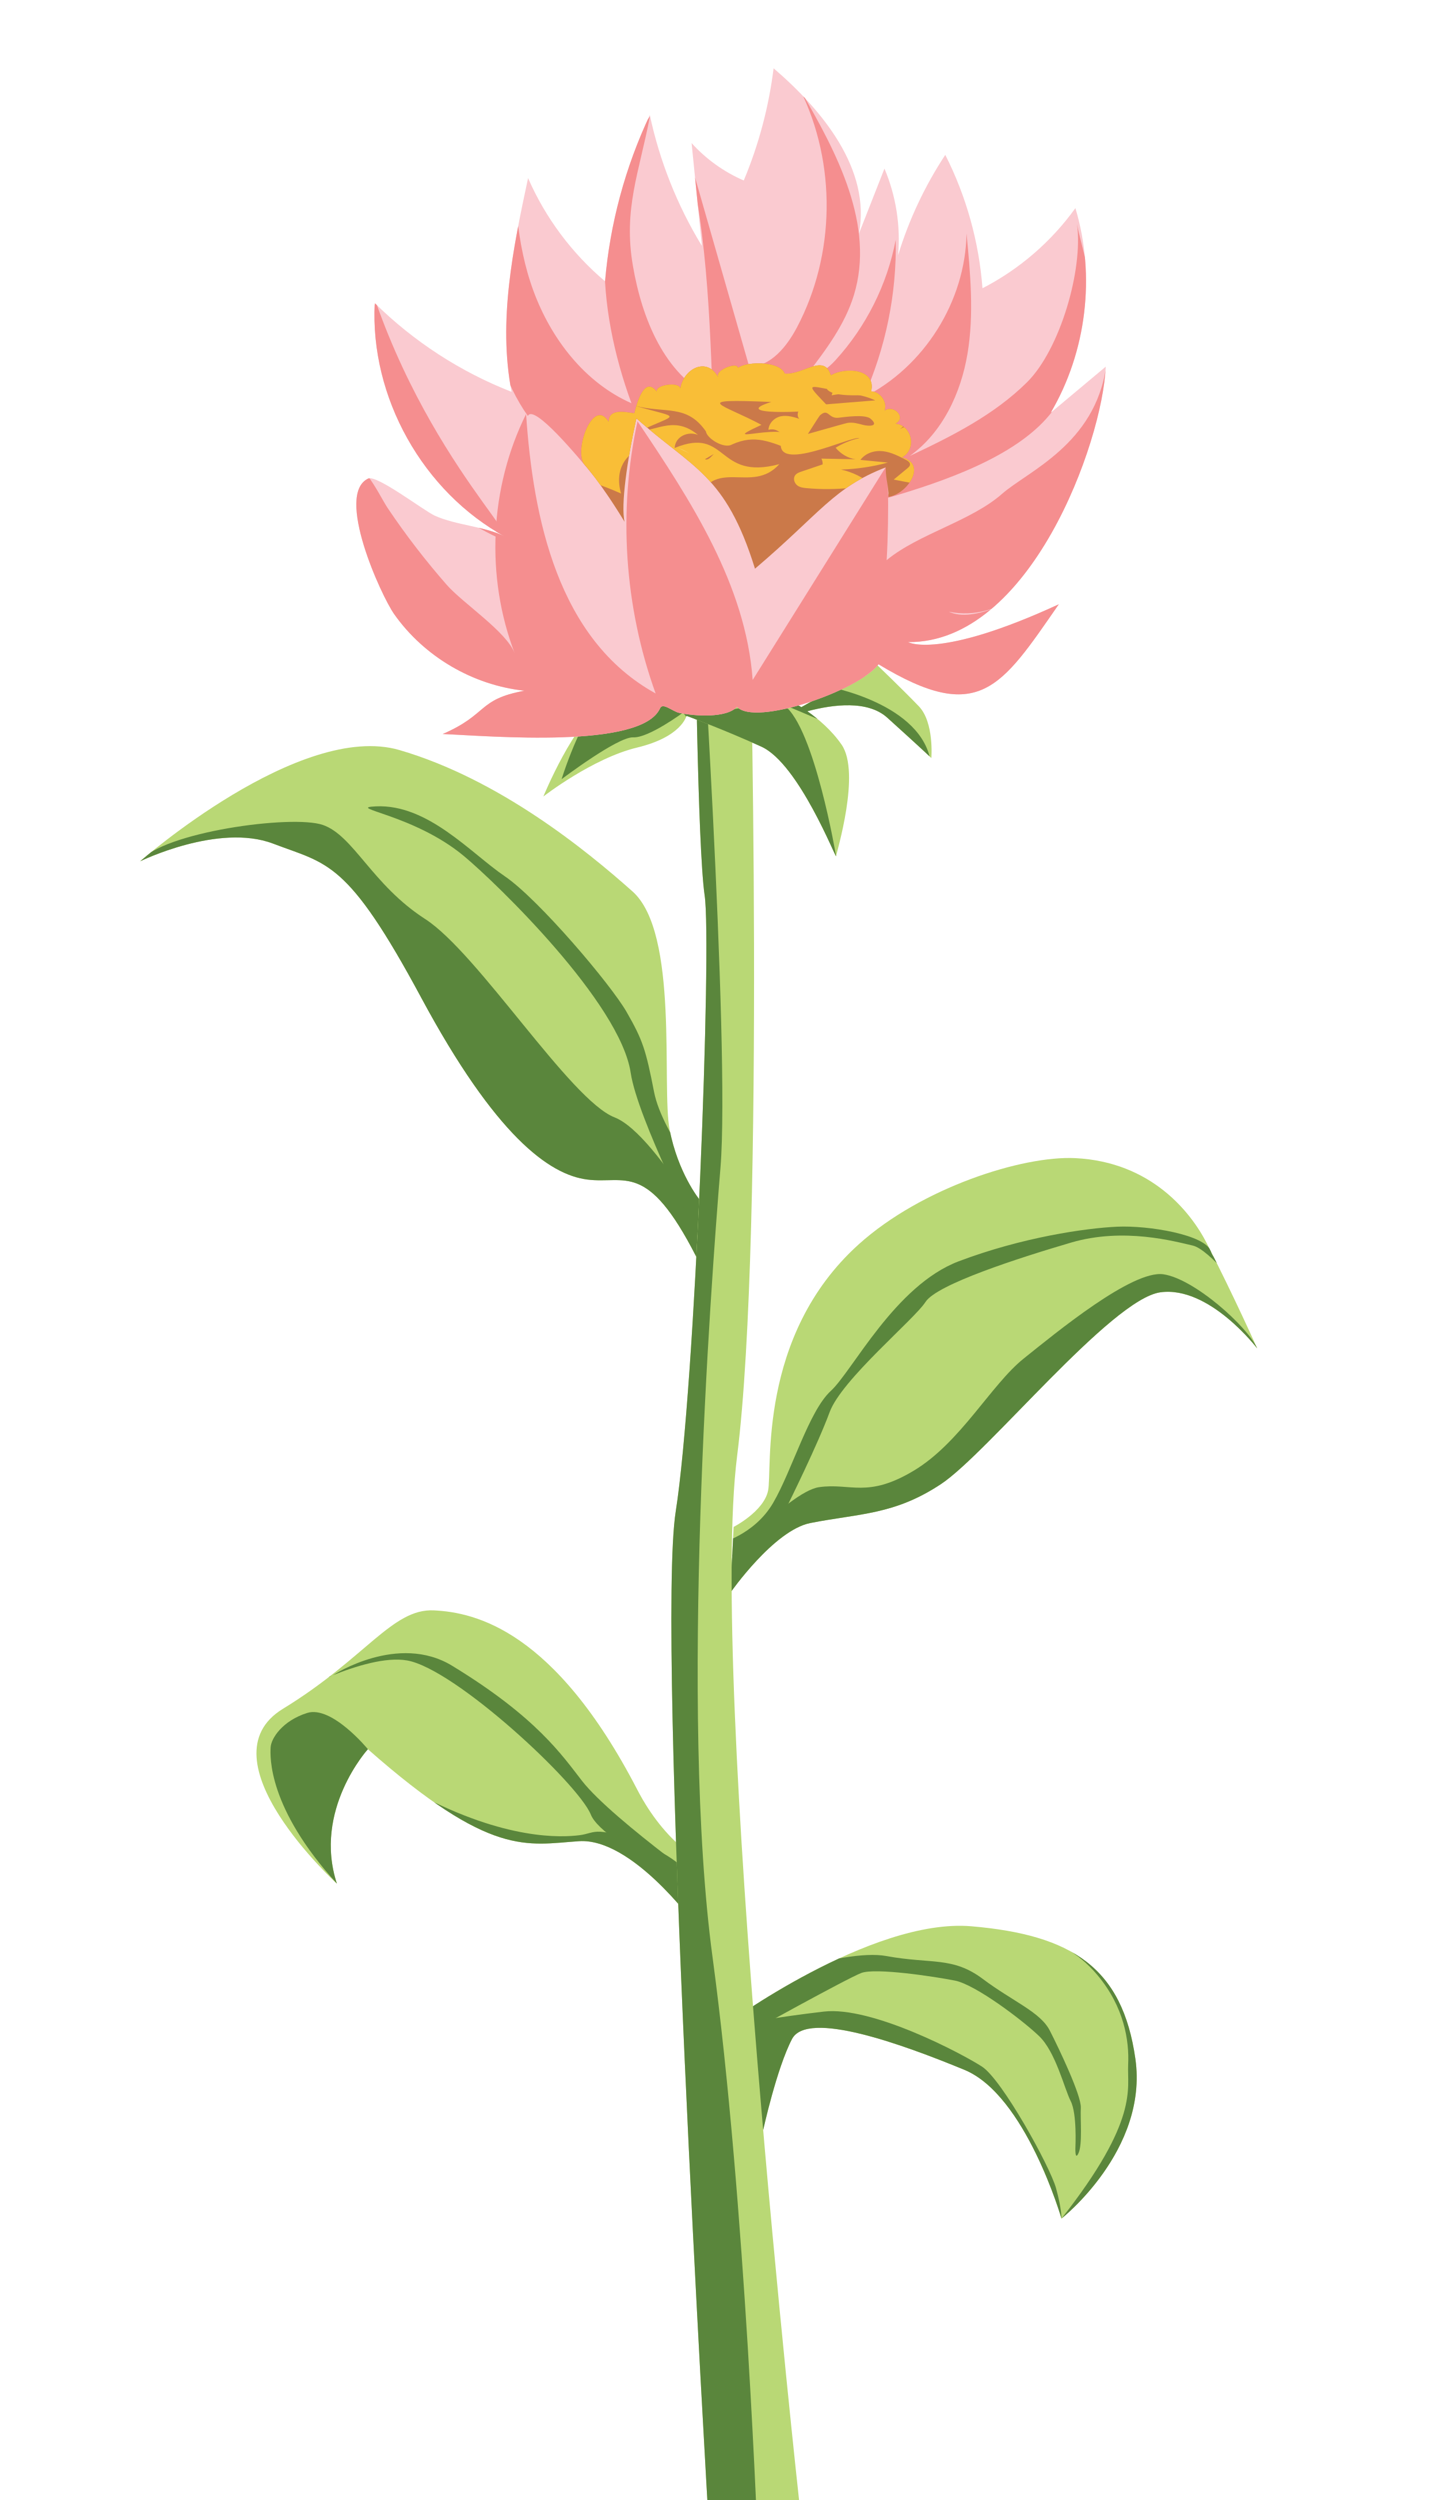 <?xml version="1.0" encoding="UTF-8"?>
<svg xmlns="http://www.w3.org/2000/svg" xmlns:xlink="http://www.w3.org/1999/xlink" viewBox="0 0 440.28 764.89">
  <defs>
    <style>
      .cls-1 {
        clip-path: url(#clippath);
      }

      .cls-2 {
        fill: #5a863c;
      }

      .cls-2, .cls-3, .cls-4, .cls-5, .cls-6, .cls-7, .cls-8 {
        stroke-width: 0px;
      }

      .cls-9 {
        clip-path: url(#clippath-1);
      }

      .cls-10 {
        clip-path: url(#clippath-4);
      }

      .cls-11 {
        clip-path: url(#clippath-3);
      }

      .cls-12 {
        clip-path: url(#clippath-2);
      }

      .cls-13 {
        clip-path: url(#clippath-7);
      }

      .cls-14 {
        clip-path: url(#clippath-6);
      }

      .cls-15 {
        clip-path: url(#clippath-5);
      }

      .cls-3 {
        fill: #f6dc90;
      }

      .cls-4, .cls-16 {
        fill: #facad0;
      }

      .cls-5 {
        fill: #f9be37;
      }

      .cls-6 {
        fill: #f58e8f;
      }

      .cls-7, .cls-17 {
        fill: #b9d875;
      }

      .cls-8, .cls-18 {
        fill: #cb7949;
      }
    </style>
    <clipPath id="clippath">
      <path class="cls-7" d="M103.1,576.32s-41.77-38.12-16.53-53.53c25.23-15.41,33.44-30.73,46.18-30.11s37,6.13,62.23,54.85c8.75,16.89,20.19,22.26,20.19,22.26l-3.03,18.35s-18.95-25.9-34.97-24.84c-16.02,1.06-26.86,5.16-64.61-28.14,0,0-16.88,18.6-9.47,41.16Z"/>
    </clipPath>
    <clipPath id="clippath-1">
      <path class="cls-7" d="M213.92,366.87s-6.49-8.07-9.04-21.28c-2.54-13.21,2.95-60.11-11.33-72.84-14.28-12.72-40.89-34.38-71.31-43.27-30.43-8.89-79.36,34.03-79.36,34.03,0,0,23.99-11.77,40.71-5.4,16.72,6.37,22.61,4.94,45.3,47.15,22.69,42.21,39.13,54.12,50.77,55.61,11.63,1.5,18.32-5.9,33.4,23.68l.87-17.67Z"/>
    </clipPath>
    <clipPath id="clippath-2">
      <path class="cls-7" d="M224.46,467.15s9.16-4.67,10.54-11.07c1.38-6.41-3.41-47.34,27.76-75.41,19.19-17.28,50.04-27.14,66.22-26.35,23.36,1.15,35.45,16.68,40.23,26.02,8.74,17.08,15.45,32.21,15.45,32.21,0,0-14.61-19.22-29.61-17.18-15,2.04-52.85,49.2-67.15,58.68-14.3,9.47-24.92,8.95-39.96,11.91-11.13,2.19-24.46,21.3-24.46,21.3l.99-20.11Z"/>
    </clipPath>
    <clipPath id="clippath-3">
      <path class="cls-7" d="M221.64,619.71s44.85-33.01,75.59-30.38c30.74,2.64,46.21,12.65,50.16,40.59,3.95,27.94-22.62,48.84-22.62,48.84,0,0-10.92-37.77-29.7-45.51-18.78-7.74-48.05-18.43-52.75-9.41-4.7,9.02-8.82,27.86-8.82,27.86l-11.86-31.99Z"/>
    </clipPath>
    <clipPath id="clippath-4">
      <path class="cls-7" d="M216.76,770.71s-15.98-270.39-10.01-308.32c5.97-37.93,11.06-173.34,8.85-188.4-2.21-15.06-2.92-87.24-2.92-87.24l16.66-3.35s4.9,193.1-3.81,262.04c-8.7,68.94,19.12,320.97,19.12,320.97l-27.89,4.31Z"/>
    </clipPath>
    <clipPath id="clippath-5">
      <path class="cls-7" d="M281.13,216.08c-4.73-4.93-12.86-12.73-12.86-12.73l-23.09,13c-2.16-1.4-3.65-2.14-3.65-2.14l-18.08,2.91s-17.41,1.06-26.27-5.08c-8.86-6.13-15.52-22.18-15.52-22.18,0,0-2.82,15.71,9.32,25.03-2.39-.1-4.59.17-6.34,1.02-8.72,4.2-18.39,27.77-18.39,27.77,0,0,14.97-11.67,28.68-14.97,13.72-3.3,15.1-9.71,15.1-9.71,0,0,11.5,4.21,22.95,9.45,11.45,5.24,22.79,34.42,22.84,33.49s7.64-25.5,1.67-34.13c-3.06-4.43-7.18-7.89-10.47-10.21,7.95-2.11,18.49-3.41,24.45,1.97,10.44,9.43,13.49,12.35,13.49,12.35,0,0,.9-10.91-3.83-15.84Z"/>
    </clipPath>
    <clipPath id="clippath-6">
      <path class="cls-4" d="M120.6,187.89c9.15,12.99,24.07,21.75,39.87,23.43-14.42,2.65-11.03,7.18-25.03,13.25,14.53.61,60.95,4.68,66.52-7.89.81-1.83,3.87,1,5.82,1.41,4.73,1,14.45,1.7,17.74-1.85,5.32,6.02,37.05-4.8,43.28-13,30.68,18.53,37.33,7.36,55.16-18.37-36.77,16.96-46.11,11.58-46.11,11.58,37.34.29,59.49-61.14,60.46-84.27l-16.83,14.09c10.96-18.64,13.77-41.89,7.55-62.6-7.36,10.26-17.19,18.74-28.43,24.52-1.06-14.17-4.95-28.13-11.38-40.81-6.24,9.47-11.12,19.84-14.44,30.69.8-8.99-.65-18.18-4.17-26.49-2.6,6.62-5.2,13.23-7.8,19.85,3.67-19.55-11.03-37.58-26.12-50.54-1.46,11.79-4.54,23.37-9.13,34.33-6.06-2.62-11.54-6.55-15.96-11.45,1.05,10.48,2.1,20.97,3.15,31.45-7.51-12.31-12.92-25.91-15.93-40.02-7.53,15.96-12.2,33.27-13.7,50.86-10.13-8.54-18.25-19.43-23.55-31.58-4.61,21.54-9.23,43.78-5.05,65.4-15.61-6.09-29.95-15.4-41.87-27.17-1.49,28.81,14.75,57.82,40.09,71.61-6.06-3.3-15.15-3.56-21.74-6.57-3.33-1.52-17.73-12.56-20.33-11.35-10.26,4.79,3.95,35.84,7.92,41.48Z"/>
    </clipPath>
    <clipPath id="clippath-7">
      <path class="cls-8" d="M178.59,141.85c-2.89-4.79,3.05-20.35,7.64-12.8-.02-4.09,4.97-3.06,7.84-2.6,1.04-4.17,3.29-11.27,6.87-6.66-.46-2.08,6.82-3.08,7.21-.99,1.05-6.02,8.12-9.76,11.6-3.39-1.42-2.6,8.91-5.8,5.23-1.27-.81-3.55,13.36-4.42,15.13.15,5.54.51,12-6.29,14.1.53,4.51-2.63,14.04-1.98,12.31,4.96,2.8,0,5.07,3.22,4.13,5.86,2.83-2.01,6.81,2.18,3.34,3.97,5.15.54,6.57,7.91,1.99,10.33,7.82,1.98,1.64,11.24-4.13,12.08.02-3.72-.88-5.3-.85-9.03-15.92,6.15-20,14-40,31-9-29-19.17-30.72-36.28-46-2.83,12.73-4.82,26.59-3.62,31.66-7.27-12.01-12.5-17.81-12.5-17.81Z"/>
    </clipPath>
  </defs>
  <g id="_5" data-name="5">
    <g>
      <path class="cls-17" d="M103.1,576.32s-41.77-38.12-16.53-53.53c25.23-15.41,33.44-30.73,46.18-30.11s37,6.13,62.23,54.85c8.75,16.89,20.19,22.26,20.19,22.26l-3.03,18.35s-18.95-25.9-34.97-24.84c-16.02,1.06-26.86,5.16-64.61-28.14,0,0-16.88,18.6-9.47,41.16Z"/>
      <g class="cls-1">
        <path class="cls-2" d="M222.93,593.45s-5.77-20.78-23.5-28.12c-17.73-7.34-16.81-4.52-22.16-3.86-5.35.66-22.43,1.67-49.4-12.6-12.79-6.77,13.93,41.38,13.93,41.38l81.13,3.2Z"/>
        <path class="cls-2" d="M112.57,535.16s-11.05-13.49-18.61-11.09c-7.57,2.4-11.02,7.78-11.16,10.55s-.91,18.45,20.31,41.69c21.21,23.24,12.31-12.35,12.31-12.35l-2.84-28.81"/>
        <path class="cls-2" d="M223.48,582.21s-38.92-17.62-42.71-27.05-41.45-44.58-56.22-47.16c-12.94-2.26-36.73,11.15-36.73,11.15l14.16-6.7s19.79-12.9,36.33-2.84c25.95,15.79,33.77,27.55,39.78,35.25,9.5,12.17,45.4,37.36,45.4,37.36Z"/>
      </g>
    </g>
    <g>
      <path class="cls-17" d="M213.92,366.87s-6.49-8.07-9.04-21.28c-2.54-13.21,2.95-60.11-11.33-72.84-14.28-12.72-40.89-34.38-71.31-43.27-30.43-8.89-79.36,34.03-79.36,34.03,0,0,23.99-11.77,40.71-5.4,16.72,6.37,22.61,4.94,45.3,47.15,22.69,42.21,39.13,54.12,50.77,55.61,11.63,1.5,18.32-5.9,33.4,23.68l.87-17.67Z"/>
      <g class="cls-9">
        <path class="cls-2" d="M224,389.74s-22.39-42.6-35.97-47.89-41.73-50.24-57.97-60.7c-16.23-10.46-21.88-25.54-31.3-28.77s-49.07,2.22-55.89,11.13c-6.82,8.91,37.25,43.45,37.25,43.45l128.69,113.22,15.18-30.44Z"/>
        <path class="cls-2" d="M218.76,366.48s-16.08-19.29-18.63-32.36-3.48-15.89-8.38-24.46c-4.9-8.56-27.04-34.62-37.34-41.6s-23.46-22.11-39.4-21.36c-9.6.45,11.59,2.42,26.93,15.2,9.9,8.24,47.82,44.89,51.03,66.32,2.09,13.98,20.79,50.53,20.79,50.53l5.01-12.26Z"/>
      </g>
    </g>
    <g>
      <path class="cls-17" d="M224.46,467.15s9.16-4.67,10.54-11.07c1.38-6.41-3.41-47.34,27.76-75.41,19.19-17.28,50.04-27.14,66.22-26.35,23.36,1.15,35.45,16.68,40.23,26.02,8.74,17.08,15.45,32.21,15.45,32.21,0,0-14.61-19.22-29.61-17.18-15,2.04-52.85,49.2-67.15,58.68-14.3,9.47-24.92,8.95-39.96,11.91-11.13,2.19-24.46,21.3-24.46,21.3l.99-20.11Z"/>
      <g class="cls-12">
        <path class="cls-2" d="M217.3,482.95s23.65-26.59,33.3-27.96c9.65-1.38,14.73,3.5,28.98-5.05,14.26-8.55,23.66-26.32,33.62-34.29,9.96-7.97,33.25-27.18,42.76-25.79s25.82,16.07,28.69,22.68-19.45,27.72-19.45,27.72c0,0-126.42,60.39-126.47,61.32s-21.44-18.63-21.44-18.63Z"/>
        <path class="cls-2" d="M219.95,472.29s10.77-2.55,16.57-12.44,10.96-28.14,17.65-34.28,19.68-32.33,39.2-39.7c19.52-7.37,38.81-10.12,48.41-10.57,9.6-.45,27.12,2.47,28.69,7.53s12.79,10.07,12.79,10.07l-2.09,3.76s-11-14.41-16.26-15.6c-5.26-1.18-21.01-5.66-37.21-.9-16.2,4.76-41.07,12.78-44.53,18.16s-25.64,23.72-29.33,33.71c-3.68,9.99-12.61,27.98-12.61,27.98l-17.77,27.25-3.52-14.97Z"/>
      </g>
    </g>
    <g>
      <path class="cls-17" d="M221.64,619.71s44.85-33.01,75.59-30.38c30.74,2.64,46.21,12.65,50.16,40.59,3.95,27.94-22.62,48.84-22.62,48.84,0,0-10.92-37.77-29.7-45.51-18.78-7.74-48.05-18.43-52.75-9.41-4.7,9.02-8.82,27.86-8.82,27.86l-11.86-31.99Z"/>
      <g class="cls-11">
        <path class="cls-2" d="M224.99,608.2s32.53-12.28,46.24-9.76,20.22.07,29.46,6.99c9.24,6.93,17.6,10.11,20.51,15.81,2.91,5.69,9.67,19.9,9.49,23.59s.52,11.12-.68,13.84-.97-1.9-.97-1.9c0,0,.5-10.15-1.44-13.94s-4.58-15.02-9.67-19.9c-5.08-4.87-19.45-15.75-25.77-16.99s-24.28-3.97-28.62-2.33-34.97,18.63-34.97,18.63l-3.57-14.05Z"/>
        <path class="cls-2" d="M229.53,667.62l32.92-41.86,56.65,60.13,5.67-7.12s.14-2.77-1.67-9.33-16.47-33.18-22.65-37.18c-6.19-4-33.67-18.54-48.39-16.83s-24.31,3.6-24.31,3.6l1.79,48.6Z"/>
        <path class="cls-2" d="M319.15,593.39s8.68,1.35,16.72,10.99,9.67,19.9,9.3,27.28c-.36,7.38,3.43,16.82-20.4,47.1s0,0,0,0l28.53,4.17,18.64-54.58-36.19-43.4-16.61,8.43"/>
      </g>
    </g>
    <g>
      <path class="cls-17" d="M216.76,770.71s-15.98-270.39-10.01-308.32c5.97-37.93,11.06-173.34,8.85-188.4-2.21-15.06-2.92-87.24-2.92-87.24l16.66-3.35s4.9,193.1-3.81,262.04c-8.7,68.94,19.12,320.97,19.12,320.97l-27.89,4.31Z"/>
      <g class="cls-10">
        <path class="cls-2" d="M213.53,169.33s9.94,150.91,6.91,187.87c-3.03,36.96-12.57,166.32-2.43,241.57,10.14,75.25,13.95,182.06,13.95,182.06l-73.65-6.64,44.92-611.96,10.3,7.09Z"/>
      </g>
    </g>
    <g>
      <path class="cls-17" d="M281.13,216.08c-4.73-4.93-12.86-12.73-12.86-12.73l-23.09,13c-2.16-1.4-3.65-2.14-3.65-2.14l-18.08,2.91s-17.41,1.06-26.27-5.08c-8.86-6.13-15.52-22.18-15.52-22.18,0,0-2.82,15.71,9.32,25.03-2.39-.1-4.59.17-6.34,1.02-8.72,4.2-18.39,27.77-18.39,27.77,0,0,14.97-11.67,28.68-14.97,13.72-3.3,15.1-9.71,15.1-9.71,0,0,11.5,4.21,22.95,9.45,11.45,5.24,22.79,34.42,22.84,33.49s7.64-25.5,1.67-34.13c-3.06-4.43-7.18-7.89-10.47-10.21,7.95-2.11,18.49-3.41,24.45,1.97,10.44,9.43,13.49,12.35,13.49,12.35,0,0,.9-10.91-3.83-15.84Z"/>
      <g class="cls-15">
        <path class="cls-2" d="M180.25,218.45s-4.65,8.1-8.43,19.94c0,0,17.22-13.04,21.91-12.8s15.27-7.58,15.27-7.58l8.03,10.62s-3.68-5.63-1.84-6.62,2.87,6.62,2.87,6.62l36.37,39.71,1.38-6.41s-6.59-39.17-15.83-46.1c-1.89-1.42,45.12,19.81,44.89,17.93-2.28-18.61-31.83-23.76-31.83-23.76l-67.08-.04-5.71,8.49Z"/>
      </g>
    </g>
  </g>
  <g id="Layer_4" data-name="Layer 4">
    <g>
      <path class="cls-16" d="M120.6,187.89c9.15,12.99,24.07,21.75,39.87,23.43-14.42,2.65-11.03,7.18-25.03,13.25,14.53.61,60.95,4.68,66.52-7.89.81-1.83,3.87,1,5.82,1.41,4.73,1,14.45,1.7,17.74-1.85,5.32,6.02,37.05-4.8,43.28-13,30.68,18.53,37.33,7.36,55.16-18.37-36.77,16.96-46.11,11.58-46.11,11.58,37.34.29,59.49-61.14,60.46-84.27l-16.83,14.09c10.96-18.64,13.77-41.89,7.55-62.6-7.36,10.26-17.19,18.74-28.43,24.52-1.06-14.17-4.95-28.13-11.38-40.81-6.24,9.47-11.12,19.84-14.44,30.69.8-8.99-.65-18.18-4.17-26.49-2.6,6.62-5.2,13.23-7.8,19.85,3.67-19.55-11.03-37.58-26.12-50.54-1.46,11.79-4.54,23.37-9.13,34.33-6.06-2.62-11.54-6.55-15.96-11.45,1.05,10.48,2.1,20.97,3.15,31.45-7.51-12.31-12.92-25.91-15.93-40.02-7.53,15.96-12.2,33.27-13.7,50.86-10.13-8.54-18.25-19.43-23.55-31.58-4.61,21.54-9.23,43.78-5.05,65.4-15.61-6.09-29.95-15.4-41.87-27.17-1.49,28.81,14.75,57.82,40.09,71.61-6.06-3.3-15.15-3.56-21.74-6.57-3.33-1.52-17.73-12.56-20.33-11.35-10.26,4.79,3.95,35.84,7.92,41.48Z"/>
      <g class="cls-14">
        <path class="cls-6" d="M157.47,199.84c-8.97-23.47-7.67-50.66,3.49-73.16,2.14,31.65,9.64,68.93,39.64,85.48-9.57-26.51-11.52-55.72-5.55-83.27,16.3,24.26,33.14,49.99,35.24,79.14,13.75-21.99,27.49-43.97,41.24-65.96,1.09,34.46-2.22,58.04-8.82,68.4,7.16,13.97,18.94,37.06,28.56,40.45-31.63-11.17-97.01,63.38-158.27,3.79-18.95-22.74-48.24-86.11-30.06-113.1,7.12-4,12.66,9.34,15.75,13.94,5.49,8.16,11.51,15.97,17.99,23.37,4.92,5.62,18.27,14.32,20.79,20.92Z"/>
        <path class="cls-6" d="M114.97,92.34c20.11,57.25,56.45,82.81,31.52,69.16-22.48-12.31-8.24-3.58-18.45-19.45-13.77-15.79-19.72-31.47-13.07-49.71Z"/>
        <path class="cls-6" d="M338.41,112.2c9.75,23.62-16.71,81.45-48.1,74.94,15.13,7.22,54.67-29.08,73.41-32.93-7.34,10.45-30.13,47.66-42.58,50.48-14.44,3.26-44.42,35.06-58.27,18.93-8.77,4.81-3.1-27.72-9.32-33.66,1.11-7.68,11.95-13.85,17.82-18.66,9.79-8.02,25.72-11.85,35.22-20.21,7.83-6.89,28.43-15.12,31.83-38.88Z"/>
        <path class="cls-6" d="M157.41,42.85c-.21,15.61.42,31.51,5.81,46.16s15.69,28.05,29.98,34.36c-10.77-29.46-13.03-63.11,5.65-87.72-3.33,17.29-8.19,28.37-5.2,45.72,2.78,16.12,9.64,33.36,24.42,40.37-1.09-29.79-2.26-60.02-11.41-88.39,7.53,26.29,15.06,52.59,22.59,78.88,6.62-.13,11.48-6.2,14.58-12.05,11.76-22.25,12.14-50.14.99-72.7,11.28,19.25,22.97,41.48,16.44,62.81-2.74,8.94-8.46,16.62-14.16,24.04,3.24.81,6.31-1.7,8.56-4.17,9.36-10.26,15.81-23.16,18.4-36.81.32,16.54-3.07,33.13-9.85,48.22,18.55-9.3,31.18-29.39,31.51-50.14,1.17,12.24,2.33,24.65.3,36.77-2.03,12.13-7.67,24.15-17.67,31.3,12.85-6.03,25.8-12.55,35.88-22.55s17.22-34.4,15.29-48.46c2.12,11.9,12.44,33.1-8.36,58.4-10.73,13.06-32.86,20.54-49.08,25.3-3.43,1.01,8.01-9.37,4.44-9.33-3.19.04-6.34-.71-9.44-1.45-16.29-3.88-32.59-7.77-48.88-11.65-7.79-1.86-16-3.71-23.7-1.52s-14.46,9.95-12.56,17.73c-5.07-6.26-18.67-22.54-20.43-18.7-14.28-20.23-16.48-53.27-4.08-84.43Z"/>
      </g>
    </g>
    <g>
      <path class="cls-18" d="M178.59,141.85c-2.89-4.79,3.05-20.35,7.64-12.8-.02-4.09,4.97-3.06,7.84-2.6,1.04-4.17,3.29-11.27,6.87-6.66-.46-2.08,6.82-3.08,7.21-.99,1.05-6.02,8.12-9.76,11.6-3.39-1.42-2.6,8.91-5.8,5.23-1.27-.81-3.55,13.36-4.42,15.13.15,5.54.51,12-6.29,14.1.53,4.51-2.63,14.04-1.98,12.31,4.96,2.8,0,5.07,3.22,4.13,5.86,2.83-2.01,6.81,2.18,3.34,3.97,5.15.54,6.57,7.91,1.99,10.33,7.82,1.98,1.64,11.24-4.13,12.08.02-3.72-.88-5.3-.85-9.03-15.92,6.15-20,14-40,31-9-29-19.17-30.72-36.28-46-2.83,12.73-4.82,26.59-3.62,31.66-7.27-12.01-12.5-17.81-12.5-17.81Z"/>
      <g class="cls-13">
        <g>
          <g>
            <path class="cls-3" d="M175.74,109.26c-.89.43-1.7,1.09-2.31,1.95-1.33,1.88-1.69,4.6-.89,6.84,2.12-3.06,5.8-4.61,9.17-3.85-1.25-1.53-.79-4.38.84-5.33.82-.47,1.81-.5,2.6-1.04.57-.39,1.01-1.03,1.64-1.28,2.6-1.05,4.09,4.97,6.78,4.29,1.94-.49,2.89-4.32,4.73-3.45-.11-2.71,2.76-4.79,5.01-3.89,2.25.91,3.39,4.1,2.7,6.7,1.73-.76,3.52-1.36,5.35-1.79.38-3.29,3.59-5.77,6.42-4.95-2.11-.43-4.23-.86-6.34-1.28-1.62-.33-3.33-.7-4.59-1.91-1.57-1.5-2.54-4.27-4.58-4.34-1.44-.05-2.55,1.35-3.46,2.62-1.95,2.76-3.9,5.52-5.85,8.28-1.88-4.08-5.41-7.12-9.37-8.06-1.61-.38-3.36-.42-4.84.39-1.49.81-2.62,2.63-2.42,4.49-2.9-.55-5.89,2.45-5.77,5.78,1.35,0,2.7-.02,4.05-.03l1.14-.16Z"/>
            <path class="cls-5" d="M283.82,100.14c-4.88.98-9.49-8.24-15.06-3.39.46-12.94-26.05-18.5-20.06-3.94-6.12-2.56-25.59-5.15-23.68,5.8,4.97-3.58,18.63-.92,6.29.23-.55.69.32,1.68,1.08,2.01,11.45,4.55-14.3-5.68-11.88,3.57-3.75,8.21-9.77,2.7-15.16,7.44-1.43-2.39-4.33-3.51-6.74-2.59-3.01,1.14,2.21,2.75,2.52,3.07,3.44,2.45-2.67,3.86-4.56,4.39-4.92,5.27-2.02,4.42-10.87,4.13-4.55,6.96-5.72,3.04-15.03,3.77-4.29.78-8.47,3.59-10.38,8.02-.36,5.61,18.92.48,2.75,8.04,8.46,8.6-6.59,4.14-4.9,9.45,15.16,1.82,6.29-10.35,31.88.85-4.39-15.4,16.58-18.26,9.97-8.05,12.06-.54,13.92-1.23,12.8,11.05,5.73-14.85,17.13-2.47,25.66-11.99-19.38,5.2-15.69-11.7-32.04-4.94.22-3.61,4.17-5.22,7.15-4-6.8-5.64-11.96-1.72-18.28-.94,12.24-5.96,13.69-3.75-1.15-8.02,9.48,2.5,15.96-.58,21.85,7.88.27,2.14,5.53,5.45,8,4,7.08-3.21,11.78-.76,19,2,5.25-12.34-27.15-.1-10-8-12.07-6.47-22.33-8.06,3-7-13.03,4.06,10.36,3.36,18,2-6.92-7.26-7.21-7.18-1-6,2.95,4.7,30.8-.42,35-1-1.22-2.88-22.84-12.28-23.58-15.09,9.6-7.03,14.84,6.78,22.08-.58,15.45,10.34,8.37-4.7-2.68-2.19ZM218.38,138.91c-.88.89-1.68,2-2.71,1.59.9-.53,1.81-1.06,2.71-1.59Z"/>
            <path class="cls-3" d="M207.57,137.08c1.09.52,2.19,1.02,3.27,1.57-1.05-.62-2.14-1.2-3.27-1.57Z"/>
          </g>
          <path class="cls-5" d="M239,135c-2,10,21.38-1.68,23.99-.97-2.56.55-5.03,1.55-7.32,2.95,1.6,1.93,3.79,3.2,6.1,3.53-3.48-.07-6.96-.13-10.45-.2.28.53.41,1.15.38,1.77-2.19.74-4.37,1.48-6.56,2.22-.82.28-1.73.64-2.07,1.52-.38.96.13,2.15.91,2.72s1.75.7,2.67.79c4.64.44,9.32.4,13.96-.12-.43.4-.85.81-1.28,1.21,2.64-.13,5.26-.79,7.7-1.94-2.87-2.41-6.22-4.08-9.73-4.82,4.83-.15,9.65-.86,14.35-2.14-2.8-.27-5.59-.55-8.39-.82,1.65-2.18,4.41-2.95,6.93-2.65s4.87,1.52,7.17,2.74c.52.28,1.13.73,1.07,1.38-.04.44-.39.76-.7,1.02-1.43,1.18-2.85,2.36-4.28,3.53,2.05.4,4.1.8,6.15,1.2-1.33,1.07-2.65,2.15-3.98,3.22,2.77.35,5.58.18,8.3-.48.46-.11.96-.26,1.28-.65.39-.47.44-1.17.45-1.82.06-2.43-.07-4.87-.39-7.27,3.56.36,7.15.42,10.73.19-4.47-4.83-11.53-6.28-17.21-3.54,3.21-4.15,8.03-6.63,12.89-6.61-5.14-2.51-11.21-2.4-16.27.29,5.15-4.36,11.94-6.13,18.25-4.76.92-2.45-1.81-4.8-4.16-4.84s-4.73,1.05-6.99.33c4.05-1.21,8.1-2.41,12.15-3.62-1.33-2.14-3.68-3.2-5.98-3.37s-4.58.43-6.82,1.03c-.32-2.41-2.93-4.03-4.89-3.04-2.19-3.27-6.8-4-9.69-1.53,4.15.65,8.26,1.59,12.3,2.82-3.31,1.06-6.73,1.7-10.17,1.91.49.83.98,1.66,1.47,2.5-2.09.94-4.46.38-6.63-.3-1.81-.56-3.66-1.2-5.53-.99s-3.79,1.5-4.25,3.56c4.45-.93,9.14-.39,13.34,1.54-6.67.54-13.35,1.08-20.02,1.62-1.04.08-2.15.2-2.97.95s-1.07,2.37-.22,3.07c-1.84-.57-3.75-1.15-5.63-.78s-3.71,1.99-3.85,4.15c4.33-1.12,5.46,4.82,9.89,4.49-.11.64,6.11-9.64,6-9,2.46-2.18,2.46,1.16,5.51.82,2.06-.23,8.2-1.16,9.89.32,2.78,2.43-.72,2.29-2.34,1.86s-3.09-.86-4.74-.61c-.7.1-20.13,5.7-20.32,5.61Z"/>
        </g>
      </g>
    </g>
  </g>
</svg>